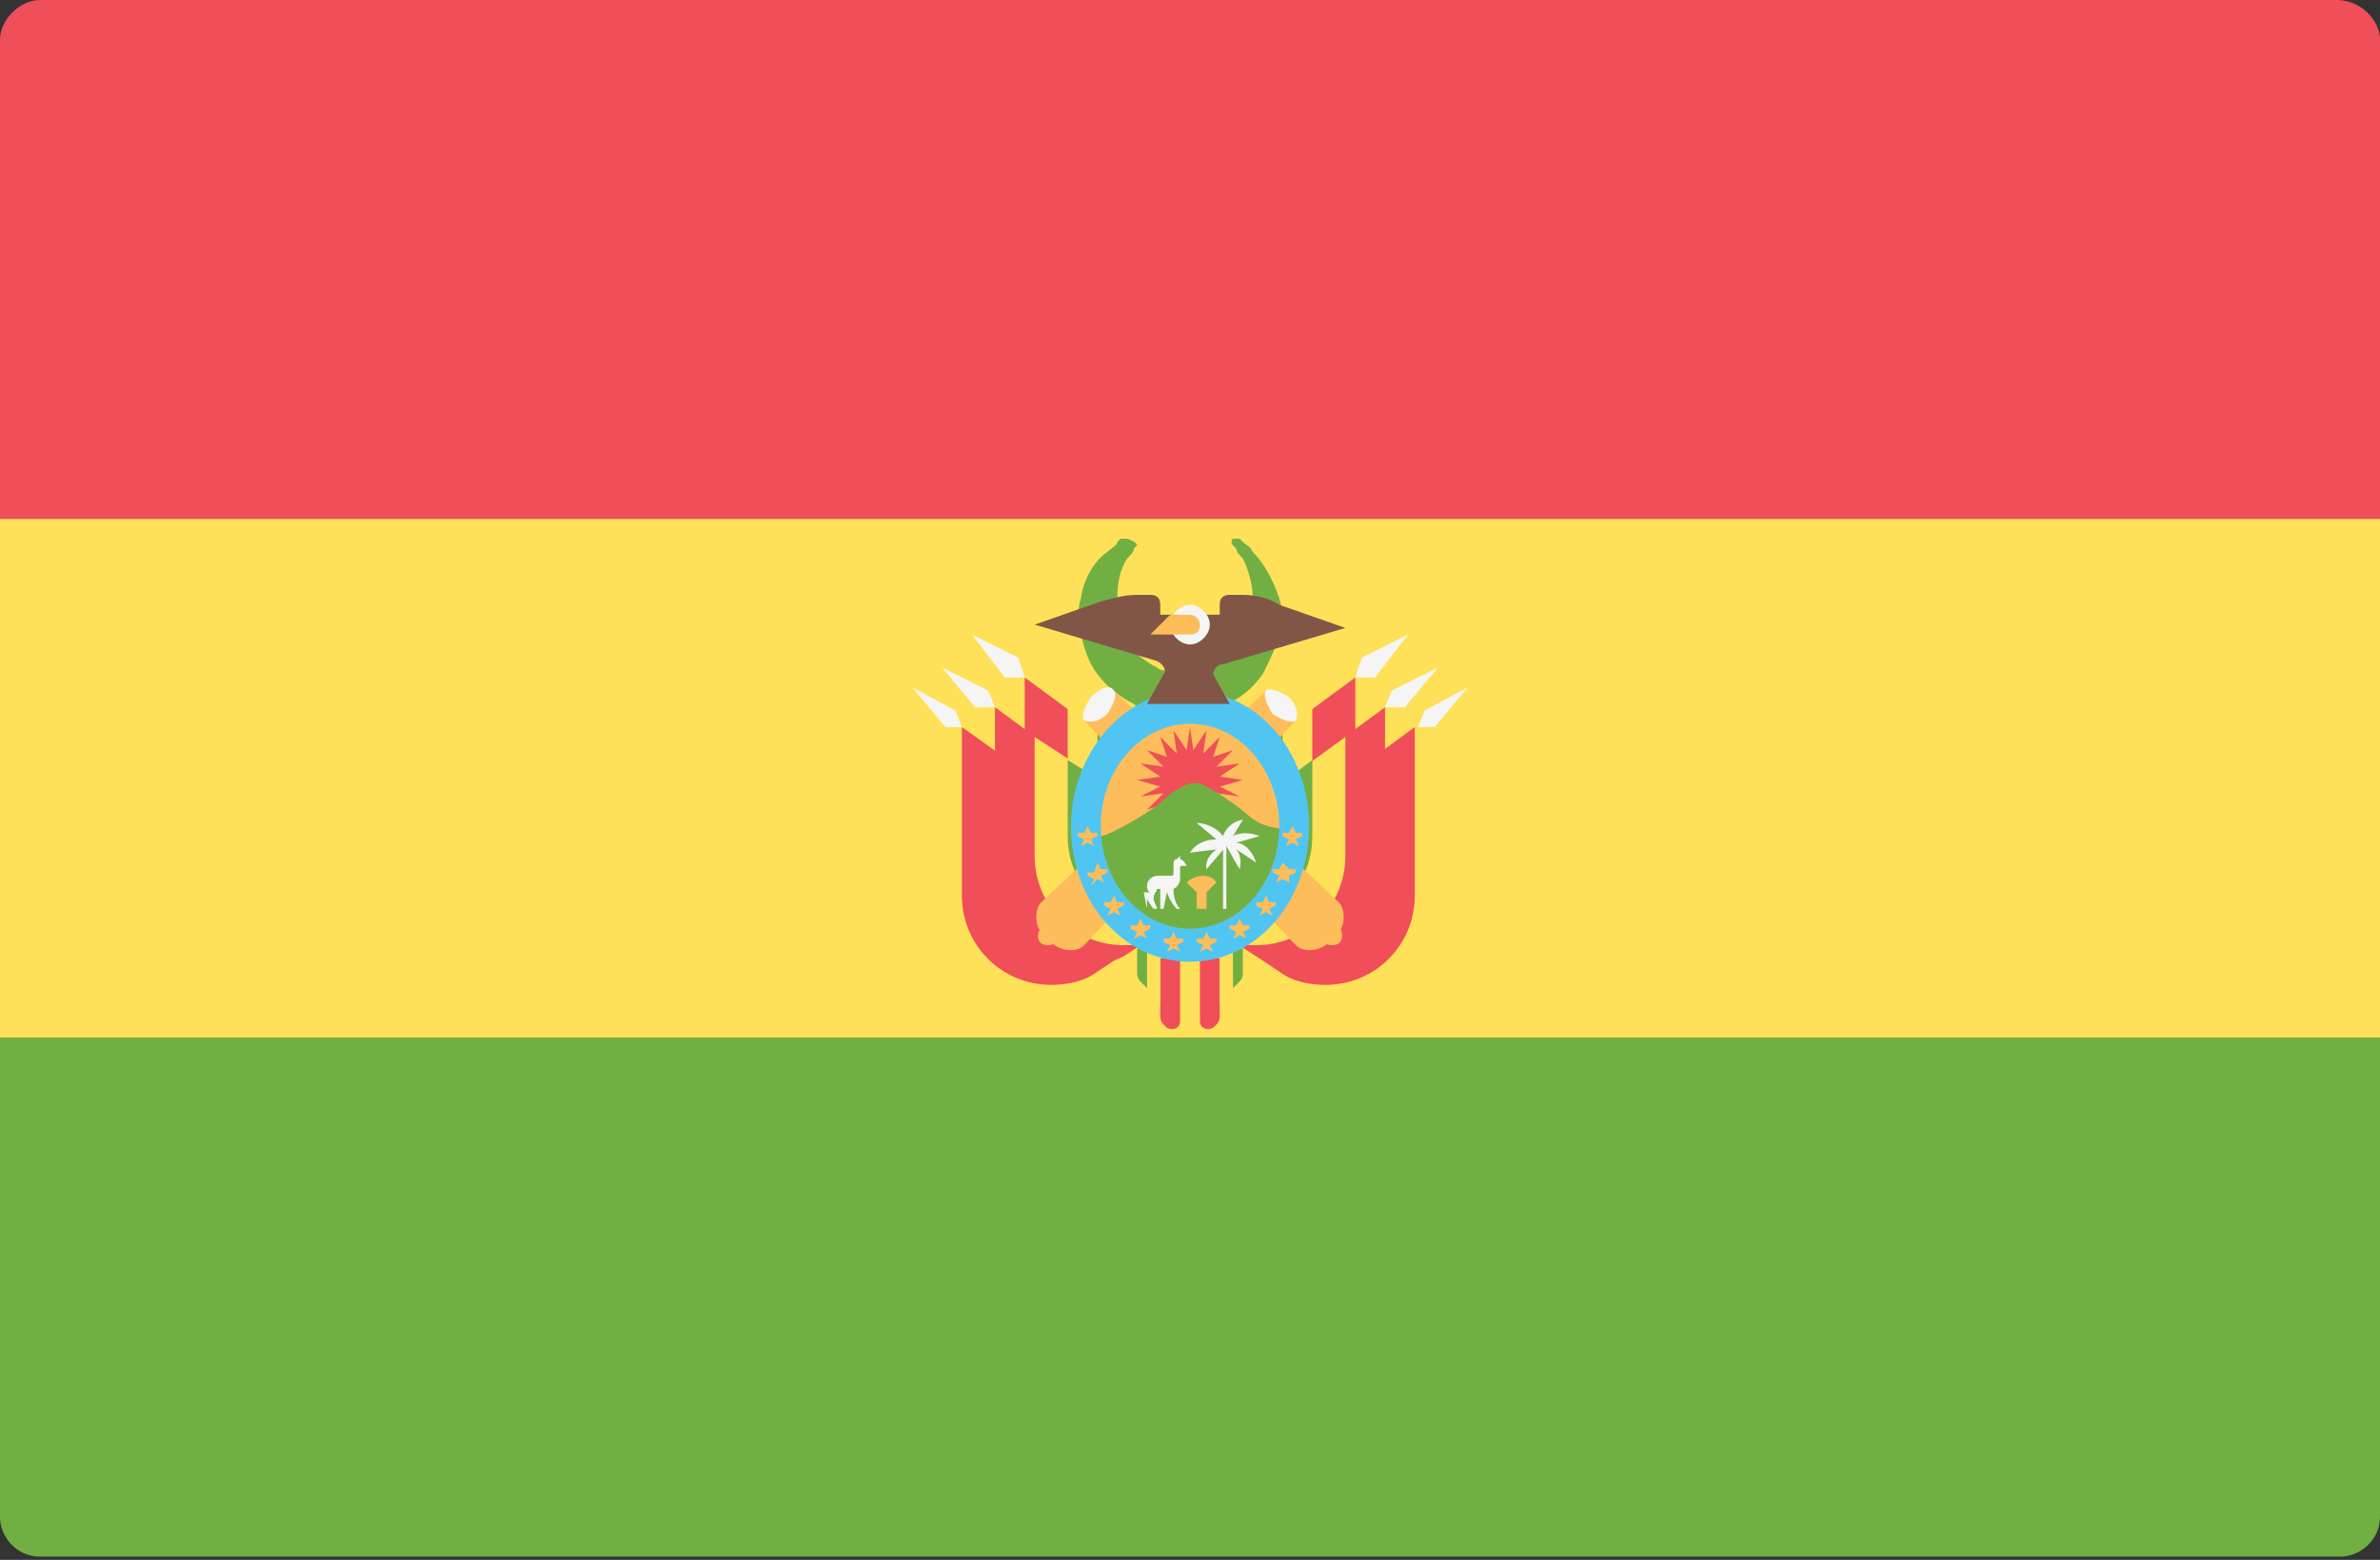 <svg id="Layer_1" xmlns="http://www.w3.org/2000/svg" viewBox="0 0 72 47.2"><rect x="0" y="0" width="72" height="47.2" fill="#333333" stroke="none"/><style>.st0{fill:#72af43}.st1{fill:#f04e58}.st2{fill:#fee159}.st3{fill:#f5f5f5}.st4{fill:#fdbd5b}.st5{fill:#51c5f2}.st6{fill:#825647}</style><path class="st0" d="M0 31.4h72v14.5c0 .7-.6 1.2-1.2 1.2H1.2c-.7 0-1.2-.6-1.2-1.2V31.4z"/><path class="st1" d="M1.2 0h69.5c.7 0 1.3.6 1.3 1.2v14.5H0V1.2C0 .6.6 0 1.2 0z"/><path class="st2" d="M0 15.7h72v15.7H0z"/><path class="st0" d="M34.4 16.5l-.1.1c0 .1-.1.2-.2.3-.2.3-.3.7-.3 1.2 0 .3.1.6.1.8.1.3.2.5.4.8.2.2.5.4.7.5.1.1.3.1.4.1h.9c.2 0 .3-.1.4-.1.3-.1.5-.3.7-.5.2-.2.4-.5.4-.8.1-.3.1-.5.1-.8 0-.5-.2-1-.3-1.2-.1-.1-.2-.2-.2-.3l-.1-.1c-.1-.1 0-.2 0-.2h.2l.1.1c.1.1.2.1.3.3.3.3.6.8.8 1.4.1.3.1.7 0 1.1-.1.4-.3.8-.5 1.2-.3.4-.6.7-1.1.9-.2.1-.4.2-.7.3-.1 0-.3 0-.4.1h-.6c-.1 0-.2 0-.4-.1s-.5-.1-.7-.3c-.4-.2-.8-.5-1.1-.9-.3-.4-.4-.8-.5-1.2-.1-.4-.1-.8 0-1.1.1-.7.5-1.2.8-1.4.1-.1.3-.2.3-.3l.1-.1h.2c.3.1.3.2.3.2z"/><path class="st1" d="M35.7 28.9v2c0 .2-.2.3-.4.2l-.1-.1c-.1-.1-.1-.2-.1-.3V29l.6-.1z"/><path class="st2" d="M34.8 28.6V30c0 .1 0 .2.1.2l.2.2v-1.9l-.3.1z"/><path class="st0" d="M34.4 28.6v.8c0 .1 0 .2.1.3l.2.2v-1.2h-.3v-.1z"/><path class="st1" d="M36.3 28.9v2c0 .2.2.3.4.2l.1-.1c.1-.1.1-.2.1-.3V29l-.6-.1z"/><path class="st2" d="M37.2 28.6V30c0 .1 0 .2-.1.2l-.2.2v-1.9l.3.1z"/><path class="st0" d="M37.6 28.6v.8c0 .1 0 .2-.1.3l-.2.2v-1.2h.3v-.1z"/><path class="st1" d="M37.6 23l3.4-2.5v5.1c0 1.5-1.2 2.7-2.7 2.7-.5 0-1-.1-1.4-.4l-1.8-1.2v-3.8l2.5.1z"/><path class="st2" d="M39.7 21.4V25c0 1.5-1.2 2.7-2.7 2.7-.2 0-.4 0-.7-.1l-1.4-.9v-3.8h2.5l2.3-1.5z"/><path class="st0" d="M38.8 22.1v2.3c0 1.5-1.2 2.7-2.7 2.7-.2 0-.4 0-.7-.1l-.4-.3v-3.8h2.5l1.3-.8z"/><path class="st3" d="M41.2 19.9l1.4-.7-1 1.3H41z"/><path class="st1" d="M39.4 24.5l3.4-2.5v5.1c0 1.5-1.2 2.7-2.7 2.7-.5 0-1-.1-1.4-.4l-1.8-1.2v-3.8l2.5.1z"/><path class="st0" d="M40.7 23.6V26c0 1.5-1.2 2.7-2.7 2.7-.2 0-.4 0-.7-.1l-.4-.3v-3.8h2.5l1.3-.9z"/><path class="st3" d="M43.1 21.5l1.3-.7-1 1.2h-.5z"/><path class="st1" d="M38.5 23.9l3.4-2.5v5.1c0 1.5-1.2 2.7-2.7 2.7-.5 0-1-.1-1.4-.4L36 27.7v-3.8h2.5z"/><path class="st2" d="M40.7 22.3v3.6c0 1.5-1.2 2.7-2.7 2.7-.2 0-.4 0-.7-.1l-1.3-.8v-3.8h2.5l2.2-1.6z"/><path class="st0" d="M39.7 23v2.3c0 1.5-1.2 2.7-2.7 2.7-.2 0-.4 0-.7-.1l-.3-.2v-3.8h2.5l1.2-.9z"/><path class="st3" d="M42.1 20.9l1.4-.7-1 1.2h-.6z"/><path class="st1" d="M34.4 23L31 20.5v5.1c0 1.5 1.2 2.7 2.7 2.7.5 0 1-.1 1.4-.4l1.8-1.2v-3.8l-2.5.1z"/><path class="st2" d="M32.3 21.4V25c0 1.5 1.2 2.7 2.7 2.7.2 0 .4 0 .7-.1l1.4-.9v-3.8h-2.5l-2.3-1.5z"/><path class="st0" d="M33.2 22.1v2.3c0 1.5 1.2 2.7 2.7 2.7.2 0 .4 0 .7-.1l.4-.3v-3.8h-2.5l-1.3-.8z"/><path class="st3" d="M30.8 19.9l-1.4-.7 1 1.3h.6z"/><path class="st1" d="M32.6 24.5L29.1 22v5.1c0 1.5 1.2 2.7 2.7 2.7.5 0 1-.1 1.4-.4l1.8-1.2v-3.8l-2.4.1z"/><path class="st0" d="M31.3 23.6V26c0 1.5 1.2 2.7 2.7 2.7.2 0 .4 0 .7-.1l.4-.3v-3.8h-2.5l-1.3-.9z"/><path class="st3" d="M28.9 21.5l-1.3-.7 1 1.2h.5z"/><path class="st1" d="M33.5 23.9l-3.4-2.5v5.1c0 1.5 1.2 2.7 2.7 2.7.5 0 1-.1 1.4-.4l1.8-1.2v-3.8l-2.5.1z"/><path class="st2" d="M31.3 22.3v3.6c0 1.5 1.2 2.7 2.7 2.7.2 0 .4 0 .7-.1l1.4-.9v-3.8h-2.5l-2.3-1.5z"/><path class="st0" d="M32.3 23v2.3c0 1.5 1.2 2.7 2.7 2.7.2 0 .4 0 .7-.1l.4-.3v-3.8h-2.5l-1.3-.8z"/><path class="st4" d="M31.9 28.6l-.4-.4c-.2-.2-.2-.7 0-.9l6.8-6.4.9.9-6.4 6.8c-.2.2-.6.2-.9 0z"/><path class="st4" d="M31.7 28c.2 0 .3.1.3.3 0 .2-.1.3-.3.3s-.3-.1-.3-.3c0-.1.1-.3.3-.3z"/><path class="st3" d="M38.3 20.9c.1-.1.4 0 .7.2.2.2.3.5.2.7-.1.1-.4 0-.7-.2-.2-.3-.3-.6-.2-.7z"/><path class="st4" d="M40.1 28.6l.4-.4c.2-.2.2-.7 0-.9l-6.8-6.4-.9.9 6.4 6.8c.2.2.6.2.9 0z"/><path class="st4" d="M40.3 28c.2 0 .3.1.3.3 0 .2-.1.3-.3.3-.2 0-.3-.1-.3-.3 0-.1.1-.3.3-.3z"/><path class="st3" d="M33.7 20.9c.1.1 0 .4-.2.7-.2.2-.5.3-.7.2-.1-.1 0-.4.2-.7.3-.3.6-.4.7-.2z"/><path class="st4" d="M36 21.7c1.5 0 2.8 1.5 2.8 3.3s-1.2 3.3-2.8 3.3-2.8-1.5-2.8-3.3c0-1.8 1.3-3.3 2.8-3.3z"/><path class="st1" d="M36 22l.1.7.4-.6-.1.7.5-.5-.2.6.6-.2-.5.5.7-.1-.6.4.7.1-.7.2.6.3-.7-.1.5.5-.6-.2.2.6-.5-.5.1.7-.4-.6-.1.7-.1-.7-.4.6.1-.7-.5.5.2-.6-.6.2.5-.5-.7.1.6-.3-.7-.2.7-.1-.6-.4.7.1-.5-.5.6.2-.2-.6.5.5-.1-.7.4.6z"/><path class="st0" d="M39.5 25s-1 .3-1.7-.3-1.3-.9-1.5-1H36c-.2.1-.5.2-.8.5-.4.4-1.7 1.1-1.9 1.1v1.6l2 1.7 2.3-.1 1.9-3.5z"/><path class="st5" d="M36 21.9c-1.5 0-2.7 1.4-2.7 3.1 0 1.7 1.2 3.1 2.7 3.1 1.5 0 2.7-1.4 2.7-3.1 0-1.7-1.2-3.1-2.7-3.1zm0 7.2c-2 0-3.6-1.8-3.6-4.1 0-2.2 1.6-4.1 3.6-4.1s3.6 1.8 3.6 4.1-1.6 4.1-3.6 4.1z"/><path class="st4" d="M35.5 28.2l.1.2h.2v.1l-.2.1.1.2-.2-.1-.2.1s-.1 0 0 0l.1-.2-.2-.1v-.1h.2l.1-.2c-.1 0 0 0 0 0zm-1-.4l.1.2h.2v.1l-.2.1.1.2-.2-.1-.2.1s-.1 0 0 0l.1-.2-.2-.1V28h.2l.1-.2c-.1 0 0 0 0 0zm-.8-.7l.1.2h.2v.1l-.2.1.1.2-.2-.1-.2.1s-.1 0 0 0l.1-.2-.2-.1v-.1h.2l.1-.2zm-.5-1l.1.2h.2v.1l-.2.1.1.2-.2-.1-.2.2s-.1 0 0 0l.1-.2-.2-.1v-.1h.2l.1-.3c-.1 0 0 0 0 0zm-.3-1.1l.1.2h.2v.1l-.2.1.1.2-.2-.1-.2.1s-.1 0 0 0l.1-.2-.2-.1v-.1h.2l.1-.2zm3.6 3.2l-.1.2h-.2v.1l.2.1-.1.2.2-.1.2.1s.1 0 0 0l-.1-.2.2-.1v-.1h-.2l-.1-.2c.1 0 0 0 0 0zm1-.4l-.1.2h-.2v.1l.2.1-.1.2.2-.1.2.1s.1 0 0 0l-.1-.2.2-.1V28h-.2l-.1-.2c.1 0 0 0 0 0zm.8-.7l-.1.2H38v.1l.2.1-.1.2.2-.1.2.1s.1 0 0 0l-.1-.2.2-.1v-.1h-.2l-.1-.2zm.5-1l-.1.2h-.2v.1l.2.1-.1.2.2-.1.2.1s.1 0 0 0v-.2l.2-.1v-.1H39l-.2-.2c.1 0 0 0 0 0zm.3-1.1l-.1.2h-.2v.1l.2.1-.1.2.2-.1.2.1s.1 0 0 0l-.1-.2.2-.1v-.1h-.2l-.1-.2z"/><path class="st3" d="M34.6 27l.1.5v-.3s.1.2.2.3h.1c0-.1-.1-.2-.1-.3 0-.2.1-.2.1-.3h.1v.6h.1l.1-.5s.1.3.3.5h.1c-.1-.1-.2-.3-.2-.6 0 0 .2-.1.2-.3v-.3c0-.1 0-.1.1-.1h.1s-.1-.2-.2-.2v-.1l-.1.1c-.1 0-.1.1-.1.2v.2c0 .1 0 .1-.1.1H35c-.1 0-.3.1-.3.3s.1.2.1.2h-.2z"/><path class="st4" d="M36.4 26.5c-.3 0-.5.2-.5.2l.3.3v.5h.3V27l.3-.3s-.1-.2-.4-.2z"/><path class="st3" d="M37 25.6h.1v1.9H37z"/><path class="st3" d="M37.1 25.6l-.6.7s-.1-.3.3-.6l-.8.1s.2-.4.8-.4l-.6-.5s.5 0 .8.4c0 0 .1-.4.6-.5l-.3.5s.3-.2.8 0l-.7.2s.4 0 .6.6l-.6-.4s.2.2.1.6l-.4-.7zm-7.2-4.7l-1.4-.7 1 1.2h.6z"/><path class="st6" d="M37 20.1l3.7-1.1-2-.7c-.3-.2-.7-.3-1.1-.3h-.4c-.2 0-.3.1-.3.3v.3h-1.8v-.3c0-.2-.1-.3-.3-.3h-.4c-.4 0-.7.1-1.1.2l-2 .7L35 20c.2.1.3.3.2.4l-.5.9h2.5l-.5-.9c0-.1.1-.3.3-.3z"/><path class="st3" d="M36 18.3c.3 0 .6.3.6.6s-.3.6-.6.6-.6-.3-.6-.6.3-.6.6-.6z"/><path class="st4" d="M36.3 18.9c0 .2-.1.3-.3.3h-1.2l.5-.5c.1-.1.1-.1.2-.1h.5c.2 0 .3.2.3.3z"/></svg>